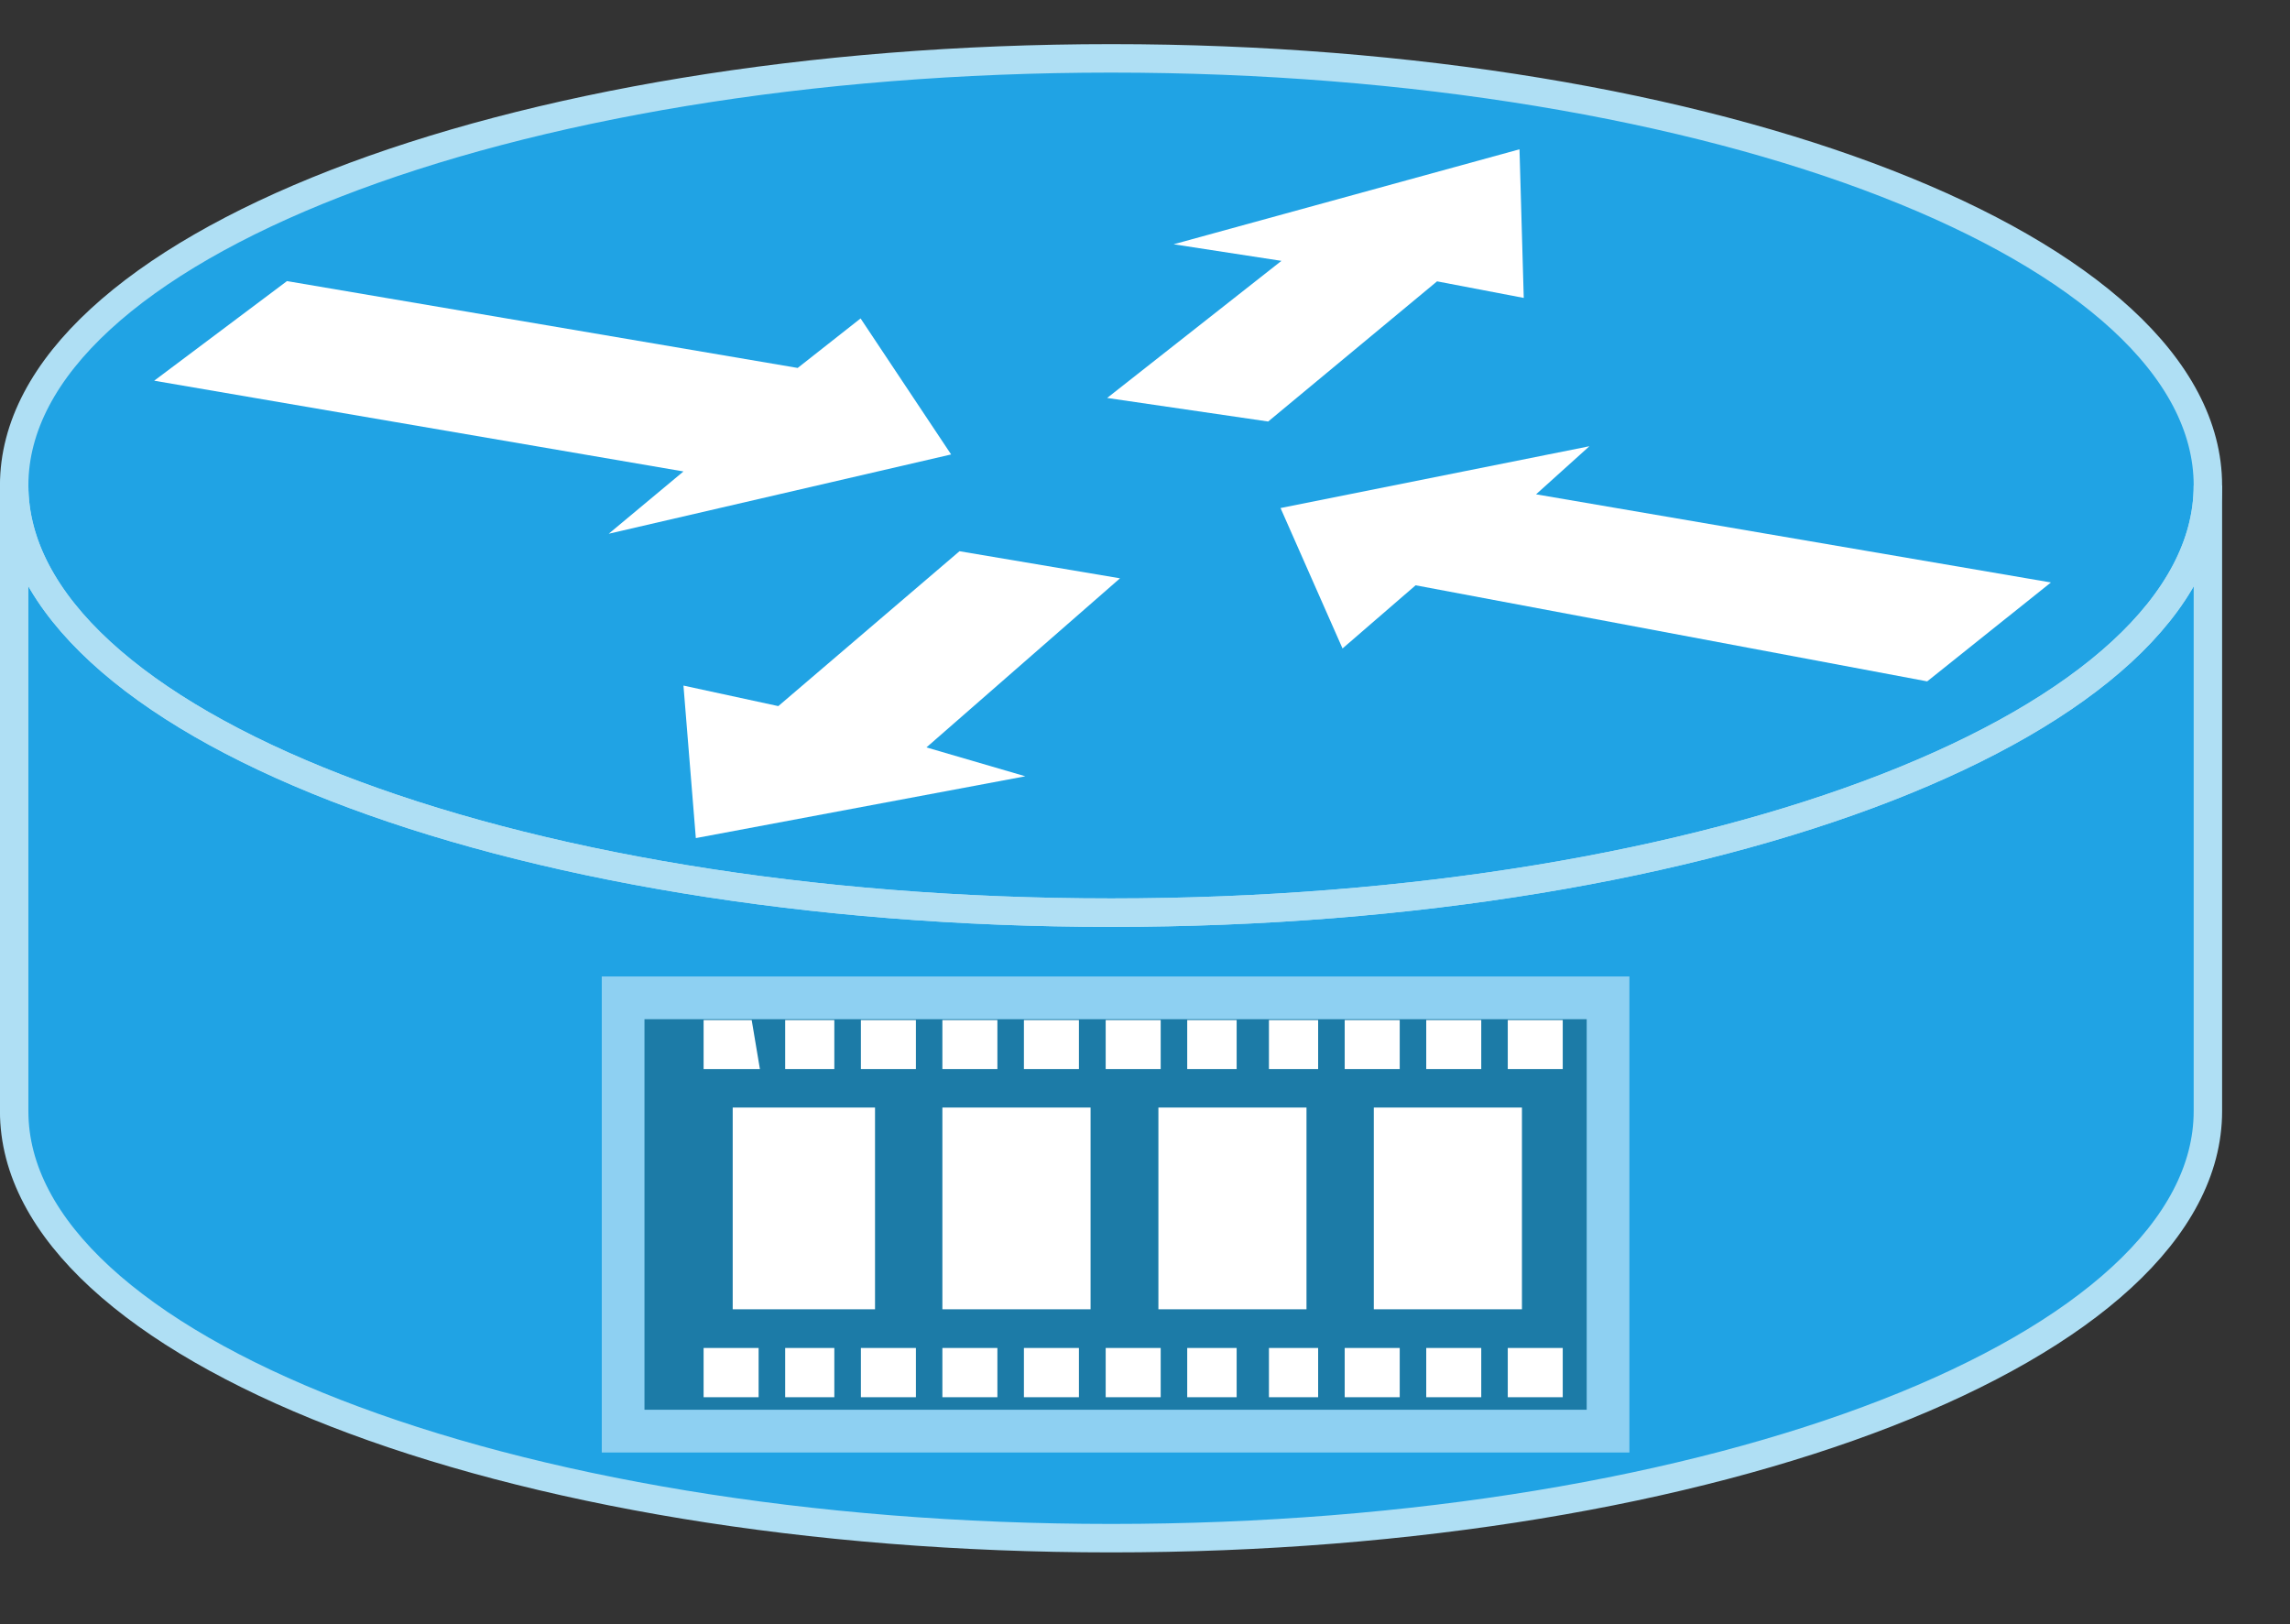 <?xml version="1.0" encoding="UTF-8"?>
<svg xmlns="http://www.w3.org/2000/svg" xmlns:xlink="http://www.w3.org/1999/xlink" width="282pt" height="200pt" viewBox="0 0 282 200" version="1.1">
<rect x="0" y="0" width="282" height="200" fill="#333333" stroke="none"/>
<g id="surface1">
<path style=" stroke:none;fill-rule:evenodd;fill:rgb(12.549%,63.922%,89.412%);fill-opacity:1;" d="M 271.891 59.781 C 271.891 88.84 211.418 112.406 136.836 112.406 C 62.223 112.406 1.746 88.84 1.746 59.781 L 1.746 136.84 C 1.746 165.883 62.223 189.43 136.836 189.43 C 211.418 189.43 271.891 165.883 271.891 136.84 L 271.891 59.781 "/>
<path style=" stroke:none;fill-rule:evenodd;fill:rgb(12.549%,63.922%,89.412%);fill-opacity:1;" d="M 136.836 112.406 C 211.418 112.406 271.891 88.84 271.891 59.781 C 271.891 30.742 211.418 7.195 136.836 7.195 C 62.223 7.195 1.746 30.742 1.746 59.781 C 1.746 88.84 62.223 112.406 136.836 112.406 "/>
<path style="fill:none;stroke-width:0.596;stroke-linecap:square;stroke-linejoin:bevel;stroke:rgb(68.627%,87.451%,95.686%);stroke-opacity:1;stroke-miterlimit:10;" d="M 46.279 10.164 C 46.279 15.104 35.986 19.108 23.291 19.108 C 10.591 19.108 0.297 15.105 0.297 10.164 L 0.297 23.264 C 0.297 28.2 10.591 32.204 23.291 32.204 C 35.986 32.204 46.279 28.2 46.279 23.264 Z M 46.279 10.164 " transform="matrix(5.875,0,0,5.882,0,0)"/>
<path style="fill:none;stroke-width:0.596;stroke-linecap:square;stroke-linejoin:bevel;stroke:rgb(68.627%,87.451%,95.686%);stroke-opacity:1;stroke-miterlimit:10;" d="M 23.291 19.108 C 35.986 19.108 46.279 15.105 46.279 10.164 C 46.279 5.226 35.986 1.222 23.291 1.222 C 10.591 1.222 0.297 5.226 0.297 10.164 C 0.297 15.104 10.591 19.108 23.291 19.108 Z M 23.291 19.108 " transform="matrix(5.875,0,0,5.882,0,0)"/>
<path style=" stroke:none;fill-rule:nonzero;fill:rgb(100%,100%,100%);fill-opacity:1;" d="M 105.973 39.211 L 117.125 55.965 L 74.961 65.73 L 84.164 58.059 L 18.988 46.883 L 35.34 34.617 L 98.23 45.312 L 105.98 39.211 M 165.324 79.859 L 157.691 62.566 L 195.727 54.953 L 189.156 60.875 L 252.559 71.73 L 237.32 83.91 L 174.324 72.078 L 165.324 79.859 M 144.523 30.082 L 187.117 18.387 L 187.641 36.688 L 176.965 34.648 L 156.168 51.91 L 136.34 49.008 L 157.801 32.125 L 144.523 30.082 M 126.246 95.602 L 85.688 103.211 L 84.164 84.43 L 95.844 86.957 L 118.156 67.883 L 137.922 71.219 L 114.086 92.043 L 126.246 95.594 "/>
<path style=" stroke:none;fill-rule:evenodd;fill:rgb(10.98%,48.235%,65.49%);fill-opacity:1;" d="M 76.734 176.246 L 198.023 176.246 L 198.023 122.883 L 76.734 122.883 Z M 76.734 176.246 "/>
<path style="fill:none;stroke-width:0.895;stroke-linecap:square;stroke-linejoin:miter;stroke:rgb(55.686%,81.569%,94.902%);stroke-opacity:1;stroke-miterlimit:10;" d="M 13.061 29.963 L 33.706 29.963 L 33.706 20.891 L 13.061 20.891 Z M 13.061 29.963 " transform="matrix(5.875,0,0,5.882,0,0)"/>
<path style=" stroke:none;fill-rule:evenodd;fill:rgb(100%,100%,100%);fill-opacity:1;" d="M 170.051 160.371 L 186.543 160.371 L 186.543 137.27 L 170.051 137.27 Z M 170.051 160.371 "/>
<path style="fill:none;stroke-width:0.298;stroke-linecap:square;stroke-linejoin:miter;stroke:rgb(100%,100%,100%);stroke-opacity:1;stroke-miterlimit:10;" d="M 28.945 27.263 L 31.752 27.263 L 31.752 23.337 L 28.945 23.337 Z M 28.945 27.263 " transform="matrix(5.875,0,0,5.882,0,0)"/>
<path style=" stroke:none;fill-rule:evenodd;fill:rgb(100%,100%,100%);fill-opacity:1;" d="M 186.551 130.789 L 191.566 130.789 L 191.566 126.508 L 186.551 126.508 Z M 186.551 130.789 "/>
<path style="fill:none;stroke-width:0.298;stroke-linecap:square;stroke-linejoin:miter;stroke:rgb(100%,100%,100%);stroke-opacity:1;stroke-miterlimit:10;" d="M 31.753 22.233 L 32.607 22.233 L 32.607 21.506 L 31.753 21.506 Z M 31.753 22.233 " transform="matrix(5.875,0,0,5.882,0,0)"/>
<path style=" stroke:none;fill-rule:evenodd;fill:rgb(100%,100%,100%);fill-opacity:1;" d="M 176.508 130.789 L 181.531 130.789 L 181.531 126.508 L 176.508 126.508 Z M 176.508 130.789 "/>
<path style="fill:none;stroke-width:0.298;stroke-linecap:square;stroke-linejoin:miter;stroke:rgb(100%,100%,100%);stroke-opacity:1;stroke-miterlimit:10;" d="M 30.044 22.233 L 30.899 22.233 L 30.899 21.506 L 30.044 21.506 Z M 30.044 22.233 " transform="matrix(5.875,0,0,5.882,0,0)"/>
<path style=" stroke:none;fill-rule:evenodd;fill:rgb(100%,100%,100%);fill-opacity:1;" d="M 166.469 130.789 L 171.492 130.789 L 171.492 126.508 L 166.469 126.508 Z M 166.469 130.789 "/>
<path style="fill:none;stroke-width:0.298;stroke-linecap:square;stroke-linejoin:miter;stroke:rgb(100%,100%,100%);stroke-opacity:1;stroke-miterlimit:10;" d="M 28.335 22.233 L 29.19 22.233 L 29.19 21.506 L 28.335 21.506 Z M 28.335 22.233 " transform="matrix(5.875,0,0,5.882,0,0)"/>
<path style=" stroke:none;fill-rule:evenodd;fill:rgb(100%,100%,100%);fill-opacity:1;" d="M 157.137 130.789 L 161.445 130.789 L 161.445 126.508 L 157.137 126.508 Z M 157.137 130.789 "/>
<path style="fill:none;stroke-width:0.298;stroke-linecap:square;stroke-linejoin:miter;stroke:rgb(100%,100%,100%);stroke-opacity:1;stroke-miterlimit:10;" d="M 26.747 22.233 L 27.48 22.233 L 27.48 21.506 L 26.747 21.506 Z M 26.747 22.233 " transform="matrix(5.875,0,0,5.882,0,0)"/>
<path style=" stroke:none;fill-rule:evenodd;fill:rgb(100%,100%,100%);fill-opacity:1;" d="M 147.074 130.789 L 151.41 130.789 L 151.41 126.508 L 147.074 126.508 Z M 147.074 130.789 "/>
<path style="fill:none;stroke-width:0.298;stroke-linecap:square;stroke-linejoin:miter;stroke:rgb(100%,100%,100%);stroke-opacity:1;stroke-miterlimit:10;" d="M 25.034 22.233 L 25.772 22.233 L 25.772 21.506 L 25.034 21.506 Z M 25.034 22.233 " transform="matrix(5.875,0,0,5.882,0,0)"/>
<path style=" stroke:none;fill-rule:evenodd;fill:rgb(100%,100%,100%);fill-opacity:1;" d="M 137.035 130.789 L 142.059 130.789 L 142.059 126.508 L 137.035 126.508 Z M 137.035 130.789 "/>
<path style="fill:none;stroke-width:0.298;stroke-linecap:square;stroke-linejoin:miter;stroke:rgb(100%,100%,100%);stroke-opacity:1;stroke-miterlimit:10;" d="M 23.325 22.233 L 24.18 22.233 L 24.18 21.506 L 23.325 21.506 Z M 23.325 22.233 " transform="matrix(5.875,0,0,5.882,0,0)"/>
<path style=" stroke:none;fill-rule:evenodd;fill:rgb(100%,100%,100%);fill-opacity:1;" d="M 126.965 130.789 L 131.988 130.789 L 131.988 126.508 L 126.965 126.508 Z M 126.965 130.789 "/>
<path style="fill:none;stroke-width:0.298;stroke-linecap:square;stroke-linejoin:miter;stroke:rgb(100%,100%,100%);stroke-opacity:1;stroke-miterlimit:10;" d="M 21.611 22.233 L 22.466 22.233 L 22.466 21.506 L 21.611 21.506 Z M 21.611 22.233 " transform="matrix(5.875,0,0,5.882,0,0)"/>
<path style=" stroke:none;fill-rule:evenodd;fill:rgb(100%,100%,100%);fill-opacity:1;" d="M 116.926 130.789 L 121.949 130.789 L 121.949 126.508 L 116.926 126.508 Z M 116.926 130.789 "/>
<path style="fill:none;stroke-width:0.298;stroke-linecap:square;stroke-linejoin:miter;stroke:rgb(100%,100%,100%);stroke-opacity:1;stroke-miterlimit:10;" d="M 19.902 22.233 L 20.757 22.233 L 20.757 21.506 L 19.902 21.506 Z M 19.902 22.233 " transform="matrix(5.875,0,0,5.882,0,0)"/>
<path style=" stroke:none;fill-rule:evenodd;fill:rgb(100%,100%,100%);fill-opacity:1;" d="M 106.891 130.789 L 111.914 130.789 L 111.914 126.508 L 106.891 126.508 Z M 106.891 130.789 "/>
<path style="fill:none;stroke-width:0.298;stroke-linecap:square;stroke-linejoin:miter;stroke:rgb(100%,100%,100%);stroke-opacity:1;stroke-miterlimit:10;" d="M 18.194 22.233 L 19.049 22.233 L 19.049 21.506 L 18.194 21.506 Z M 18.194 22.233 " transform="matrix(5.875,0,0,5.882,0,0)"/>
<path style=" stroke:none;fill-rule:evenodd;fill:rgb(100%,100%,100%);fill-opacity:1;" d="M 97.566 130.789 L 101.867 130.789 L 101.867 126.508 L 97.566 126.508 Z M 97.566 130.789 "/>
<path style="fill:none;stroke-width:0.298;stroke-linecap:square;stroke-linejoin:miter;stroke:rgb(100%,100%,100%);stroke-opacity:1;stroke-miterlimit:10;" d="M 16.607 22.233 L 17.339 22.233 L 17.339 21.506 L 16.607 21.506 Z M 16.607 22.233 " transform="matrix(5.875,0,0,5.882,0,0)"/>
<path style=" stroke:none;fill-rule:evenodd;fill:rgb(100%,100%,100%);fill-opacity:1;" d="M 87.527 126.508 L 91.828 126.508 L 92.543 130.789 L 87.52 130.789 L 87.52 126.508 "/>
<path style="fill:none;stroke-width:0.298;stroke-linecap:square;stroke-linejoin:miter;stroke:rgb(100%,100%,100%);stroke-opacity:1;stroke-miterlimit:10;" d="M 14.898 21.506 L 15.63 21.506 L 15.752 22.233 L 14.897 22.233 L 14.897 21.506 Z M 14.898 21.506 " transform="matrix(5.875,0,0,5.882,0,0)"/>
<path style="fill-rule:evenodd;fill:rgb(100%,100%,100%);fill-opacity:1;stroke-width:0.298;stroke-linecap:square;stroke-linejoin:miter;stroke:rgb(100%,100%,100%);stroke-opacity:1;stroke-miterlimit:10;" d="M 31.753 29.104 L 32.607 29.104 L 32.607 28.371 L 31.753 28.371 Z M 31.753 29.104 " transform="matrix(5.875,0,0,5.882,0,0)"/>
<path style="fill-rule:evenodd;fill:rgb(100%,100%,100%);fill-opacity:1;stroke-width:0.298;stroke-linecap:square;stroke-linejoin:miter;stroke:rgb(100%,100%,100%);stroke-opacity:1;stroke-miterlimit:10;" d="M 30.044 29.104 L 30.899 29.104 L 30.899 28.371 L 30.044 28.371 Z M 30.044 29.104 " transform="matrix(5.875,0,0,5.882,0,0)"/>
<path style="fill-rule:evenodd;fill:rgb(100%,100%,100%);fill-opacity:1;stroke-width:0.298;stroke-linecap:square;stroke-linejoin:miter;stroke:rgb(100%,100%,100%);stroke-opacity:1;stroke-miterlimit:10;" d="M 28.335 29.104 L 29.19 29.104 L 29.19 28.371 L 28.335 28.371 Z M 28.335 29.104 " transform="matrix(5.875,0,0,5.882,0,0)"/>
<path style="fill-rule:evenodd;fill:rgb(100%,100%,100%);fill-opacity:1;stroke-width:0.298;stroke-linecap:square;stroke-linejoin:miter;stroke:rgb(100%,100%,100%);stroke-opacity:1;stroke-miterlimit:10;" d="M 26.747 29.104 L 27.48 29.104 L 27.48 28.371 L 26.747 28.371 Z M 26.747 29.104 " transform="matrix(5.875,0,0,5.882,0,0)"/>
<path style="fill-rule:evenodd;fill:rgb(100%,100%,100%);fill-opacity:1;stroke-width:0.298;stroke-linecap:square;stroke-linejoin:miter;stroke:rgb(100%,100%,100%);stroke-opacity:1;stroke-miterlimit:10;" d="M 25.034 29.104 L 25.772 29.104 L 25.772 28.371 L 25.034 28.371 Z M 25.034 29.104 " transform="matrix(5.875,0,0,5.882,0,0)"/>
<path style="fill-rule:evenodd;fill:rgb(100%,100%,100%);fill-opacity:1;stroke-width:0.298;stroke-linecap:square;stroke-linejoin:miter;stroke:rgb(100%,100%,100%);stroke-opacity:1;stroke-miterlimit:10;" d="M 23.325 29.104 L 24.18 29.104 L 24.18 28.371 L 23.325 28.371 Z M 23.325 29.104 " transform="matrix(5.875,0,0,5.882,0,0)"/>
<path style="fill-rule:evenodd;fill:rgb(100%,100%,100%);fill-opacity:1;stroke-width:0.298;stroke-linecap:square;stroke-linejoin:miter;stroke:rgb(100%,100%,100%);stroke-opacity:1;stroke-miterlimit:10;" d="M 21.611 29.104 L 22.466 29.104 L 22.466 28.371 L 21.611 28.371 Z M 21.611 29.104 " transform="matrix(5.875,0,0,5.882,0,0)"/>
<path style="fill-rule:evenodd;fill:rgb(100%,100%,100%);fill-opacity:1;stroke-width:0.298;stroke-linecap:square;stroke-linejoin:miter;stroke:rgb(100%,100%,100%);stroke-opacity:1;stroke-miterlimit:10;" d="M 19.902 29.104 L 20.757 29.104 L 20.757 28.371 L 19.902 28.371 Z M 19.902 29.104 " transform="matrix(5.875,0,0,5.882,0,0)"/>
<path style="fill-rule:evenodd;fill:rgb(100%,100%,100%);fill-opacity:1;stroke-width:0.298;stroke-linecap:square;stroke-linejoin:miter;stroke:rgb(100%,100%,100%);stroke-opacity:1;stroke-miterlimit:10;" d="M 18.194 29.104 L 19.049 29.104 L 19.049 28.371 L 18.194 28.371 Z M 18.194 29.104 " transform="matrix(5.875,0,0,5.882,0,0)"/>
<path style="fill-rule:evenodd;fill:rgb(100%,100%,100%);fill-opacity:1;stroke-width:0.298;stroke-linecap:square;stroke-linejoin:miter;stroke:rgb(100%,100%,100%);stroke-opacity:1;stroke-miterlimit:10;" d="M 16.607 29.104 L 17.339 29.104 L 17.339 28.371 L 16.607 28.371 Z M 16.607 29.104 " transform="matrix(5.875,0,0,5.882,0,0)"/>
<path style="fill-rule:evenodd;fill:rgb(100%,100%,100%);fill-opacity:1;stroke-width:0.298;stroke-linecap:square;stroke-linejoin:miter;stroke:rgb(100%,100%,100%);stroke-opacity:1;stroke-miterlimit:10;" d="M 14.898 29.104 L 15.752 29.104 L 15.752 28.371 L 14.897 28.371 L 14.897 29.104 Z M 14.898 29.104 " transform="matrix(5.875,0,0,5.882,0,0)"/>
<path style=" stroke:none;fill-rule:evenodd;fill:rgb(100%,100%,100%);fill-opacity:1;" d="M 143.52 160.371 L 160.012 160.371 L 160.012 137.27 L 143.527 137.27 L 143.527 160.371 Z M 143.52 160.371 "/>
<path style="fill:none;stroke-width:0.298;stroke-linecap:square;stroke-linejoin:miter;stroke:rgb(100%,100%,100%);stroke-opacity:1;stroke-miterlimit:10;" d="M 24.429 27.263 L 27.236 27.263 L 27.236 23.337 L 24.43 23.337 L 24.43 27.263 Z M 24.429 27.263 " transform="matrix(5.875,0,0,5.882,0,0)"/>
<path style=" stroke:none;fill-rule:evenodd;fill:rgb(100%,100%,100%);fill-opacity:1;" d="M 116.926 160.371 L 133.422 160.371 L 133.422 137.27 L 116.926 137.27 Z M 116.926 160.371 "/>
<path style="fill:none;stroke-width:0.298;stroke-linecap:square;stroke-linejoin:miter;stroke:rgb(100%,100%,100%);stroke-opacity:1;stroke-miterlimit:10;" d="M 19.902 27.263 L 22.71 27.263 L 22.71 23.337 L 19.902 23.337 Z M 19.902 27.263 " transform="matrix(5.875,0,0,5.882,0,0)"/>
<path style=" stroke:none;fill-rule:evenodd;fill:rgb(100%,100%,100%);fill-opacity:1;" d="M 91.105 160.371 L 106.879 160.371 L 106.879 137.27 L 91.105 137.27 Z M 91.105 160.371 "/>
<path style="fill:none;stroke-width:0.298;stroke-linecap:square;stroke-linejoin:miter;stroke:rgb(100%,100%,100%);stroke-opacity:1;stroke-miterlimit:10;" d="M 15.507 27.263 L 18.192 27.263 L 18.192 23.337 L 15.507 23.337 Z M 15.507 27.263 " transform="matrix(5.875,0,0,5.882,0,0)"/>
</g>
</svg>
